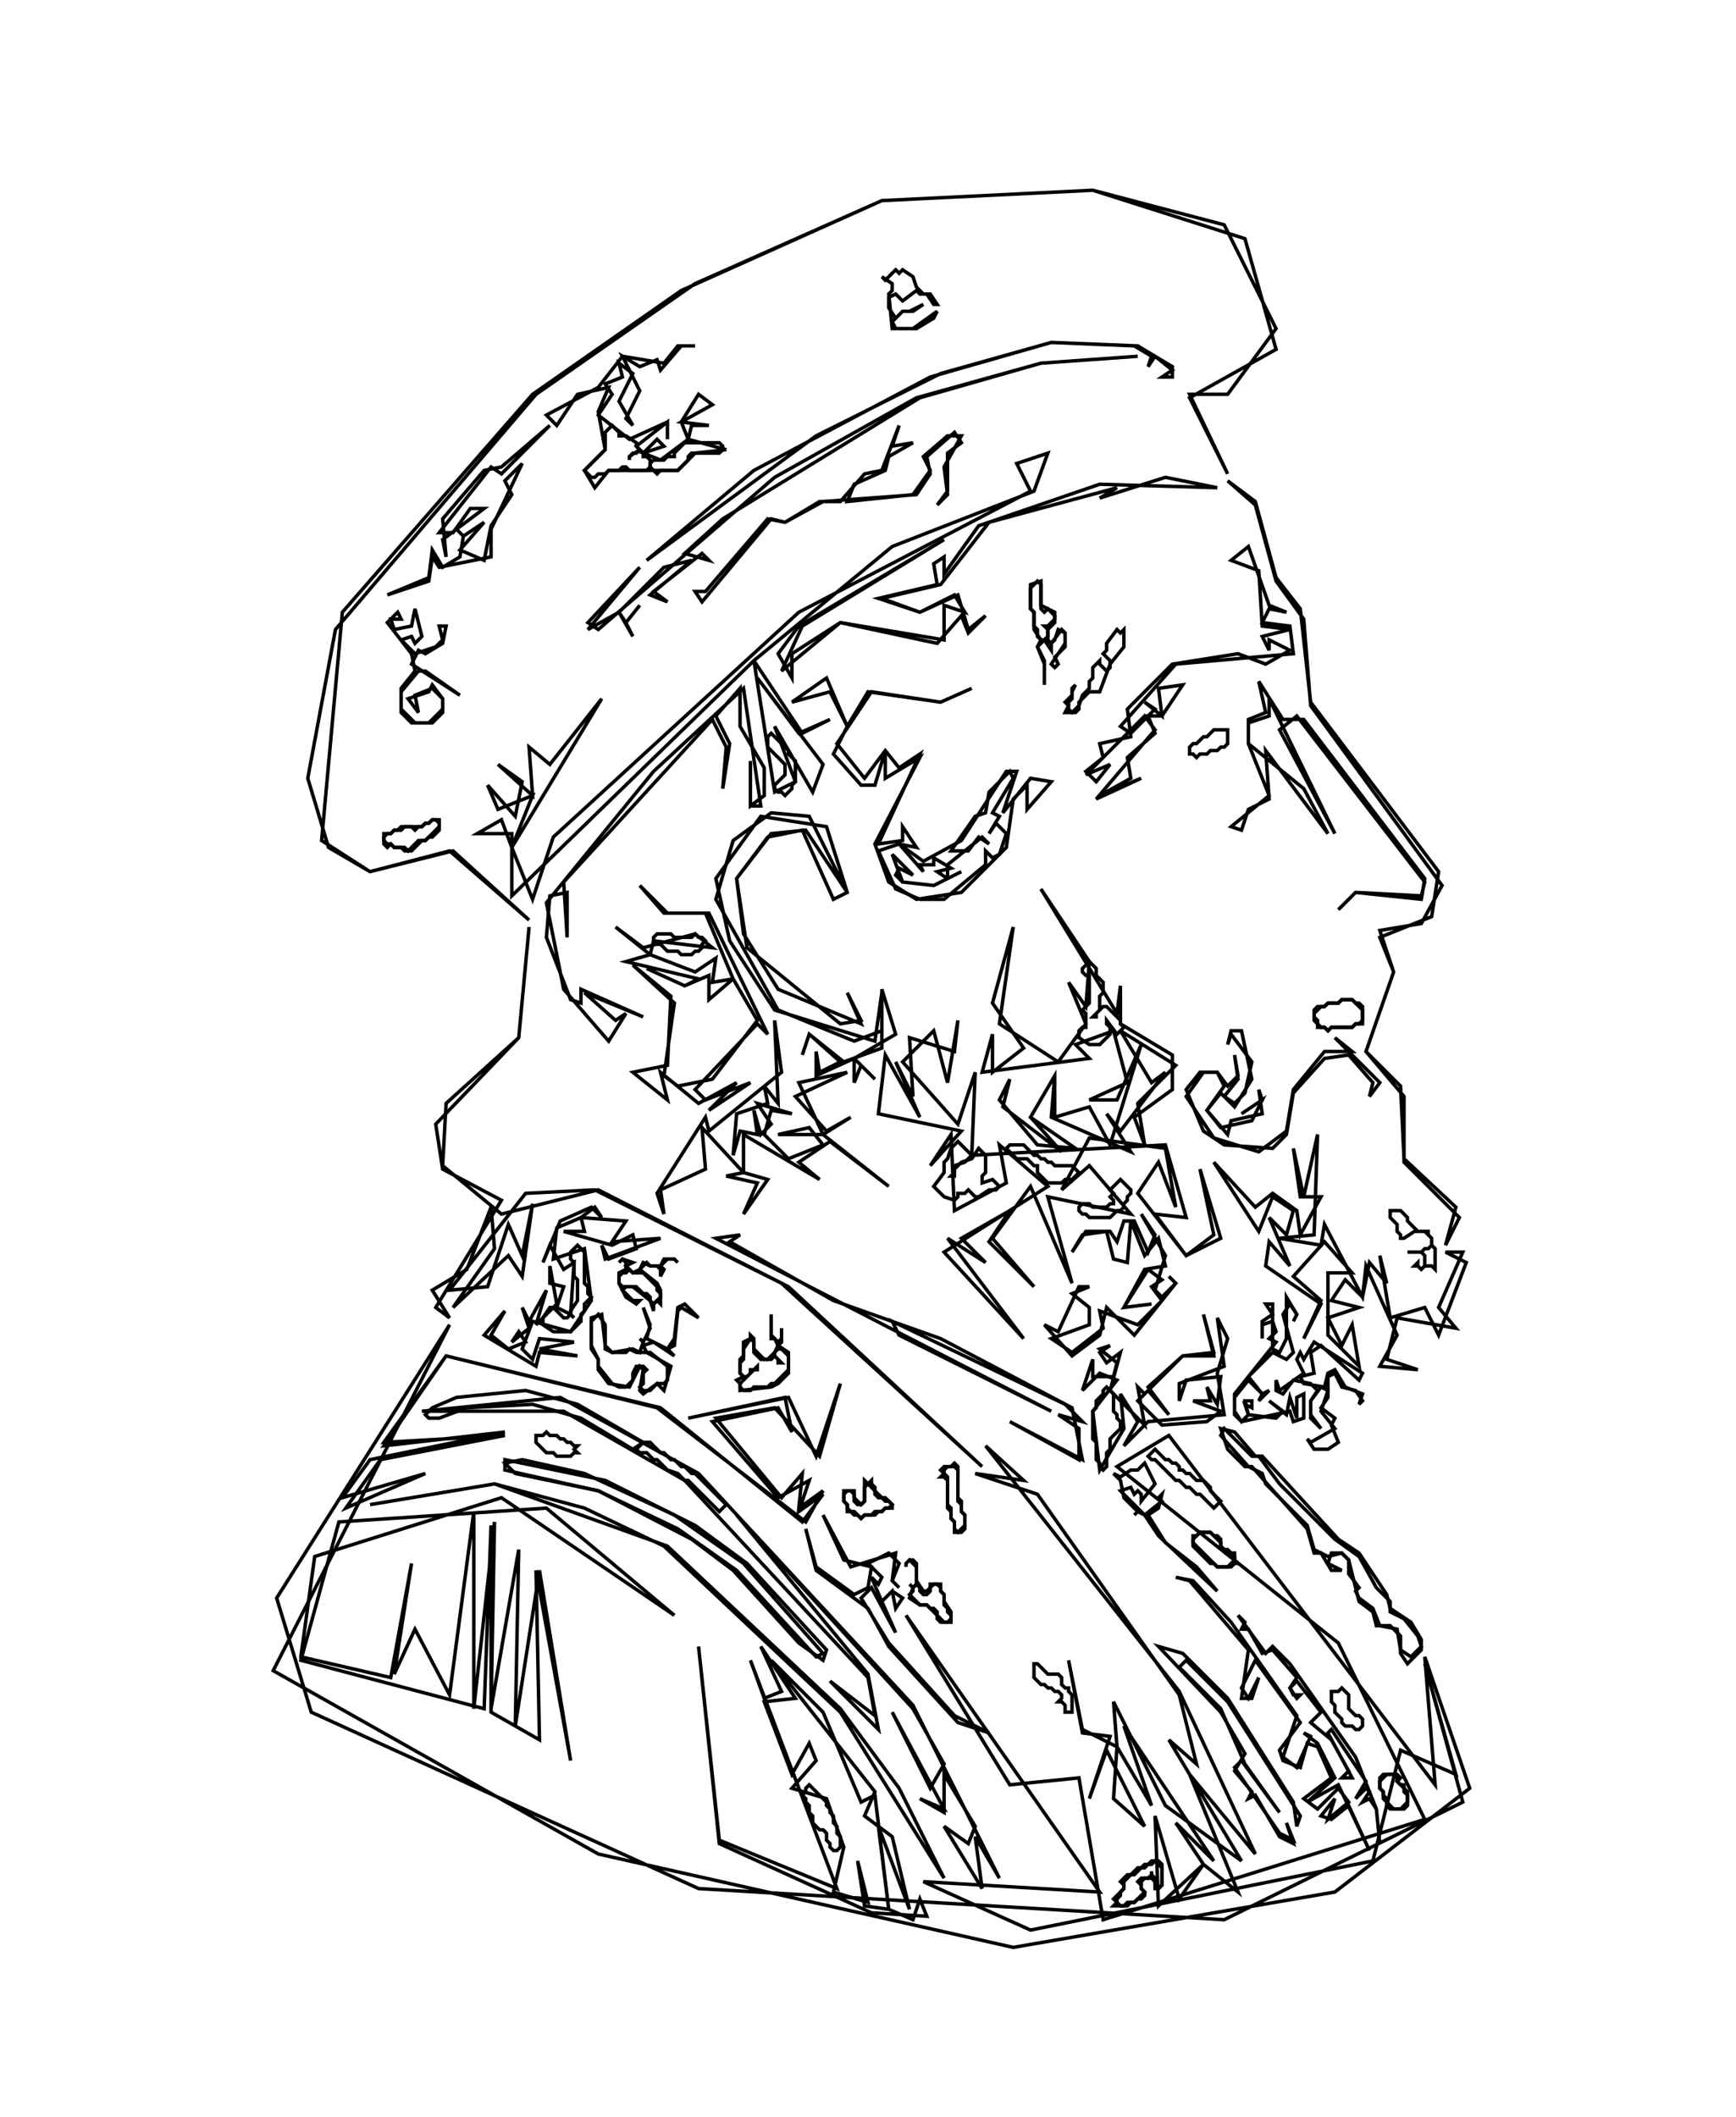 <svg xmlns="http://www.w3.org/2000/svg" width="502" height="612" viewBox="0 0 502 612">
<path d="M 334,538 L 336,540 L 336,545 L 335,546 L 334,545 L 334,543 L 333,542 L 333,541 L 333,542 L 332,543 L 330,543 L 329,544 L 330,545 L 330,546 L 331,547 L 328,550 L 326,550 L 325,551 L 324,551 L 323,550 L 323,549 L 324,548 L 324,547 L 325,546 L 325,544 L 327,542 L 328,542 L 330,540 L 331,540 L 332,539 L 333,539 Z" stroke="black" stroke-width="1.0" fill="none" />
<path d="M 336,539 L 335,538 L 333,538 L 332,539 L 331,539 L 330,540 L 329,540 L 327,542 L 326,542 L 324,544 L 325,545 L 325,546 L 322,549 L 323,550 L 322,551 L 326,551 L 327,550 L 328,550 L 329,549 L 330,549 L 331,548 L 331,547 L 330,546 L 330,544 L 331,543 L 333,543 L 334,544 L 334,546 L 335,546 L 336,545 Z" stroke="black" stroke-width="1.0" fill="none" />
<path d="M 234,516 L 239,521 L 239,522 L 240,523 L 240,524 L 241,525 L 241,527 L 242,528 L 242,530 L 243,531 L 243,534 L 242,535 L 241,535 L 240,534 L 240,533 L 239,532 L 239,530 L 238,529 L 237,529 L 235,527 L 235,525 L 234,524 L 234,522 L 233,521 L 233,520 L 232,519 L 233,518 L 233,517 Z" stroke="black" stroke-width="1.0" fill="none" />
<path d="M 401,513 L 403,513 L 404,514 L 404,515 L 406,517 L 406,518 L 407,519 L 407,521 L 405,523 L 403,523 L 401,521 L 401,520 L 400,519 L 400,518 L 399,517 L 399,515 Z" stroke="black" stroke-width="1.0" fill="none" />
<path d="M 400,513 L 399,514 L 399,517 L 400,518 L 400,520 L 401,521 L 401,522 L 402,523 L 406,523 L 407,522 L 407,518 L 406,517 L 406,516 L 405,516 L 404,515 L 405,514 L 404,513 Z" stroke="black" stroke-width="1.0" fill="none" />
<path d="M 385,489 L 385,492 L 386,493 L 386,495 L 388,497 L 388,498 L 389,499 L 391,499 L 392,500 L 393,500 L 394,499 L 394,497 L 393,496 L 392,496 L 390,494 L 390,490 L 388,488 L 387,489 Z" stroke="black" stroke-width="1.0" fill="none" />
<path d="M 299,481 L 299,485 L 301,487 L 302,487 L 303,488 L 304,488 L 305,489 L 306,489 L 307,490 L 307,491 L 306,492 L 307,492 L 308,493 L 308,495 L 310,495 L 310,490 L 309,489 L 309,488 L 308,488 L 307,487 L 307,485 L 306,484 L 303,484 L 300,481 Z" stroke="black" stroke-width="1.0" fill="none" />
<path d="M 202,476 L 208,533 L 252,553 L 268,554 L 266,549 L 264,555 L 257,552 L 254,528 L 263,552 L 258,531 L 250,525 L 253,518 L 223,480 L 238,495 L 249,521 L 253,519 L 257,552 L 250,551 L 248,538 L 251,550 L 241,547 L 244,534 L 239,520 L 229,517 L 236,509 L 234,504 L 229,513 L 221,492 L 230,491 L 220,476 L 226,489 L 221,491 L 217,480 L 242,546 L 208,532 Z" stroke="black" stroke-width="1.0" fill="none" />
<path d="M 335,476 L 353,495 L 360,507 L 357,512 L 362,518 L 361,520 L 363,519 L 370,531 L 374,533 L 372,527 L 374,532 L 370,530 L 357,511 L 359,509 L 370,524 L 360,510 L 353,494 L 341,482 L 343,480 L 355,492 L 376,525 L 375,528 L 374,521 L 355,491 L 342,478 Z" stroke="black" stroke-width="1.0" fill="none" />
<path d="M 358,467 L 360,469 L 359,471 L 361,471 L 365,478 L 368,477 L 375,485 L 373,488 L 374,490 L 376,490 L 375,491 L 373,488 L 375,486 L 382,495 L 379,498 L 385,503 L 390,512 L 388,514 L 391,514 L 384,501 L 385,500 L 395,515 L 392,520 L 395,517 L 396,518 L 394,521 L 396,520 L 398,523 L 399,533 L 398,523 L 392,508 L 373,481 L 368,476 L 366,478 Z" stroke="black" stroke-width="1.0" fill="none" />
<path d="M 264,459 L 265,458 L 266,459 L 266,460 L 267,461 L 268,461 L 269,460 L 269,459 L 270,458 L 271,458 L 272,459 L 272,460 L 273,461 L 273,464 L 274,465 L 274,466 L 275,467 L 275,468 L 274,469 L 273,469 L 271,467 L 271,466 L 270,465 L 269,465 L 268,464 L 266,464 L 263,461 L 264,460 Z" stroke="black" stroke-width="1.0" fill="none" />
<path d="M 340,456 L 344,457 L 361,477 L 359,491 L 362,491 L 364,485 L 361,491 L 359,488 L 363,480 L 376,498 L 370,506 L 371,509 L 376,511 L 378,504 L 381,505 L 385,514 L 377,520 L 381,523 L 387,517 L 390,521 L 384,526 L 386,520 L 382,525 L 385,526 L 390,522 L 396,535 L 387,516 L 378,521 L 386,514 L 381,504 L 377,501 L 379,502 L 375,511 L 371,508 L 375,496 L 356,469 L 345,457 Z" stroke="black" stroke-width="1.0" fill="none" />
<path d="M 263,451 L 262,452 L 262,453 L 262,452 L 263,451 L 265,453 L 265,458 L 264,459 L 263,458 L 264,459 L 263,462 L 266,464 L 268,464 L 271,467 L 271,468 L 272,469 L 275,469 L 275,466 L 273,463 L 273,461 L 272,460 L 272,458 L 269,458 L 269,459 L 268,460 L 267,460 L 265,457 L 265,452 L 264,451 Z" stroke="black" stroke-width="1.0" fill="none" />
<path d="M 345,445 L 347,443 L 350,443 L 353,446 L 353,447 L 355,449 L 356,449 L 357,450 L 357,451 L 355,453 L 352,453 L 345,446 Z" stroke="black" stroke-width="1.0" fill="none" />
<path d="M 345,444 L 345,447 L 350,452 L 351,452 L 352,453 L 356,453 L 357,452 L 358,452 L 357,451 L 357,449 L 356,449 L 355,448 L 354,448 L 353,447 L 353,445 L 352,444 L 351,444 L 350,443 L 347,443 L 346,444 Z" stroke="black" stroke-width="1.0" fill="none" />
<path d="M 233,442 L 236,454 L 251,465 L 257,476 L 277,498 L 286,501 L 276,496 L 257,475 L 249,462 L 252,459 L 259,472 L 255,463 L 258,460 L 259,465 L 261,462 L 258,460 L 255,463 L 252,456 L 254,458 L 255,456 L 251,452 L 257,449 L 260,452 L 258,457 L 260,459 L 258,457 L 259,449 L 246,453 L 238,438 L 244,451 L 252,453 L 251,459 L 247,461 L 236,453 Z" stroke="black" stroke-width="1.0" fill="none" />
<path d="M 98,440 L 87,480 L 140,494 L 142,441 L 142,495 L 156,503 L 155,454 L 165,509 L 156,454 L 149,499 L 150,448 L 142,494 L 143,440 L 137,494 L 137,437 L 130,490 L 120,471 L 114,484 L 119,452 L 113,485 L 87,479 L 91,450 L 145,433 L 195,467 L 158,436 Z" stroke="black" stroke-width="1.0" fill="none" />
<path d="M 244,432 L 245,431 L 246,431 L 247,432 L 247,434 L 248,435 L 249,435 L 250,434 L 250,430 L 251,429 L 253,431 L 253,432 L 254,433 L 255,433 L 256,434 L 257,434 L 258,435 L 257,436 L 256,436 L 255,437 L 253,437 L 252,438 L 250,438 L 249,439 L 247,437 L 246,437 L 245,436 L 245,435 L 244,434 Z" stroke="black" stroke-width="1.0" fill="none" />
<path d="M 107,435 L 143,429 L 169,436 L 192,447 L 243,495 L 273,543 L 260,517 L 243,494 L 193,447 L 143,429 Z" stroke="black" stroke-width="1.0" fill="none" />
<path d="M 244,431 L 244,434 L 245,435 L 245,437 L 246,437 L 247,438 L 248,438 L 249,439 L 250,438 L 253,438 L 254,437 L 255,437 L 256,436 L 258,436 L 258,435 L 256,433 L 255,433 L 253,431 L 253,430 L 252,429 L 252,428 L 251,429 L 250,428 L 250,434 L 249,435 L 247,433 L 247,431 Z" stroke="black" stroke-width="1.0" fill="none" />
<path d="M 274,424 L 276,424 L 277,425 L 277,434 L 278,435 L 278,437 L 279,438 L 279,441 L 277,443 L 276,442 L 276,440 L 275,439 L 275,436 L 274,435 L 274,427 L 273,426 L 273,425 Z" stroke="black" stroke-width="1.0" fill="none" />
<path d="M 322,426 L 324,428 L 325,433 L 329,437 L 328,438 L 329,437 L 331,438 L 335,444 L 352,460 L 346,453 L 337,446 L 332,438 L 335,436 L 336,432 L 335,433 L 336,434 L 331,438 L 324,431 L 327,430 L 328,432 L 329,431 L 330,432 L 330,434 L 334,429 L 331,423 L 329,425 L 327,425 L 324,427 Z" stroke="black" stroke-width="1.0" fill="none" />
<path d="M 276,423 L 275,424 L 273,424 L 272,425 L 273,426 L 272,427 L 273,427 L 274,428 L 274,436 L 275,437 L 275,439 L 276,440 L 276,443 L 278,443 L 279,442 L 279,438 L 278,437 L 278,434 L 277,433 L 277,424 Z" stroke="black" stroke-width="1.0" fill="none" />
<path d="M 146,423 L 151,422 L 169,426 L 195,438 L 215,452 L 238,478 L 236,479 L 213,454 L 196,442 L 173,431 L 149,426 Z" stroke="black" stroke-width="1.0" fill="none" />
<path d="M 146,422 L 146,425 L 173,431 L 200,445 L 212,454 L 231,475 L 238,480 L 239,477 L 216,452 L 201,441 L 175,428 Z" stroke="black" stroke-width="1.0" fill="none" />
<path d="M 332,421 L 334,419 L 337,422 L 338,422 L 339,423 L 340,423 L 341,424 L 341,425 L 342,425 L 343,426 L 344,426 L 346,428 L 348,428 L 350,430 L 350,431 L 353,434 L 351,436 L 347,432 L 346,432 L 344,430 L 343,430 L 341,428 L 340,428 L 334,422 L 333,422 Z" stroke="black" stroke-width="1.0" fill="none" />
<path d="M 285,418 L 296,428 L 282,426 L 300,432 L 341,490 L 346,510 L 338,503 L 359,538 L 337,522 L 322,492 L 323,505 L 313,500 L 309,480 L 313,501 L 321,502 L 315,520 L 320,506 L 331,528 L 322,520 L 323,505 L 333,522 L 325,499 L 351,538 L 340,527 L 348,539 L 341,549 L 334,525 L 335,551 L 348,539 L 358,547 L 344,513 L 363,536 L 341,489 Z" stroke="black" stroke-width="1.0" fill="none" />
<path d="M 184,419 L 186,417 L 188,417 L 191,420 L 192,420 L 194,422 L 195,422 L 197,424 L 198,424 L 200,426 L 201,426 L 210,435 L 208,437 L 199,428 L 198,428 L 196,426 L 193,425 L 190,422 L 189,422 L 187,420 L 185,420 Z" stroke="black" stroke-width="1.0" fill="none" />
<path d="M 354,413 L 362,421 L 364,421 L 370,429 L 386,445 L 393,450 L 398,459 L 402,463 L 402,466 L 406,468 L 410,473 L 411,476 L 408,479 L 405,477 L 404,471 L 399,470 L 397,465 L 393,462 L 392,460 L 393,459 L 390,455 L 390,451 L 388,449 L 384,450 L 380,448 L 378,441 L 366,429 L 365,426 L 361,424 L 353,415 Z" stroke="black" stroke-width="1.0" fill="none" />
<path d="M 155,415 L 155,417 L 158,420 L 160,420 L 161,421 L 165,421 L 166,420 L 167,420 L 166,419 L 167,418 L 166,418 L 165,417 L 164,417 L 163,416 L 162,416 L 161,415 L 159,415 L 158,414 L 157,415 Z" stroke="black" stroke-width="1.0" fill="none" />
<path d="M 353,413 L 355,419 L 360,424 L 362,424 L 378,442 L 380,449 L 382,449 L 385,454 L 388,454 L 384,452 L 385,449 L 388,449 L 390,451 L 393,463 L 397,466 L 398,470 L 402,470 L 405,473 L 405,478 L 407,481 L 411,477 L 411,474 L 408,469 L 402,465 L 401,461 L 393,449 L 387,445 L 365,421 L 363,421 L 357,414 Z" stroke="black" stroke-width="1.0" fill="none" />
<path d="M 123,409 L 125,407 L 132,404 L 152,402 L 167,406 L 186,417 L 183,419 L 168,410 L 154,406 L 135,407 L 127,410 L 124,410 Z" stroke="black" stroke-width="1.0" fill="none" />
<path d="M 320,401 L 322,403 L 322,408 L 323,409 L 323,410 L 324,411 L 324,413 L 321,416 L 321,419 L 320,420 L 320,424 L 319,425 L 318,424 L 318,423 L 317,422 L 317,417 L 316,416 L 316,408 L 317,407 L 317,405 L 319,403 L 319,402 Z" stroke="black" stroke-width="1.0" fill="none" />
<path d="M 122,408 L 163,408 L 198,428 L 251,485 L 253,496 L 240,486 L 254,500 L 251,484 L 213,438 L 264,494 L 273,510 L 269,517 L 258,495 L 273,523 L 266,520 L 273,524 L 273,513 L 282,528 L 280,533 L 273,528 L 284,546 L 282,531 L 289,543 L 264,493 L 202,426 L 162,404 Z" stroke="black" stroke-width="1.0" fill="none" />
<path d="M 99,433 L 123,426 L 100,436 L 110,422 L 146,415 L 111,417 L 129,392 L 190,407 L 233,440 L 238,431 L 231,436 L 232,426 L 226,433 L 207,410 L 224,407 L 237,421 L 243,400 L 236,421 L 228,404 L 199,410 L 227,404 L 229,414 L 225,407 L 206,411 L 225,433 L 234,428 L 231,437 L 238,432 L 232,440 L 191,407 L 129,392 L 111,418 L 146,414 L 107,422 Z" stroke="black" stroke-width="1.0" fill="none" />
<path d="M 380,388 L 377,393 L 376,391 L 375,393 L 377,397 L 370,402 L 369,399 L 369,402 L 371,403 L 374,399 L 379,400 L 381,402 L 379,405 L 379,410 L 382,413 L 379,409 L 379,405 L 382,401 L 384,402 L 382,408 L 386,413 L 379,417 L 378,416 L 380,419 L 384,419 L 387,417 L 385,412 L 386,410 L 382,407 L 384,404 L 384,398 L 386,397 L 388,401 L 392,402 L 394,405 L 393,406 L 394,403 L 389,401 L 386,396 L 384,397 L 383,401 L 377,400 L 376,398 L 380,397 L 379,391 L 382,389 L 393,399 L 394,397 Z" stroke="black" stroke-width="1.0" fill="none" />
<path d="M 214,401 L 214,400 L 218,396 L 219,396 L 219,395 L 218,396 L 217,396 L 217,397 L 216,398 L 215,398 L 214,397 L 214,394 L 215,393 L 215,390 L 217,387 L 218,388 L 218,391 L 220,393 L 223,393 L 224,392 L 225,393 L 225,394 L 226,394 L 224,392 L 224,391 L 225,390 L 226,390 L 228,392 L 228,396 L 224,400 L 223,400 L 222,401 L 218,401 L 217,402 L 215,402 Z" stroke="black" stroke-width="1.0" fill="none" />
<path d="M 80,462 L 130,383 L 79,483 L 173,536 L 293,563 L 386,547 L 425,517 L 412,479 L 415,516 L 338,415 L 323,424 L 387,475 L 412,526 L 319,555 L 312,514 L 292,516 L 262,467 L 318,547 L 267,544 L 298,558 L 397,538 L 405,506 L 421,513 L 412,481 L 423,521 L 354,555 L 202,546 L 90,495 Z" stroke="black" stroke-width="1.0" fill="none" />
<path d="M 171,382 L 173,380 L 175,383 L 175,390 L 177,391 L 181,391 L 182,390 L 184,391 L 188,391 L 193,395 L 193,399 L 192,400 L 190,400 L 188,402 L 186,402 L 185,401 L 186,400 L 186,397 L 187,396 L 186,395 L 184,395 L 183,397 L 183,399 L 181,401 L 179,401 L 177,400 L 173,395 L 173,393 L 171,389 Z" stroke="black" stroke-width="1.0" fill="none" />
<path d="M 352,381 L 354,395 L 341,400 L 341,405 L 343,399 L 353,398 L 352,406 L 349,401 L 350,405 L 345,405 L 353,408 L 349,411 L 336,412 L 329,405 L 332,402 L 338,409 L 332,401 L 342,392 L 351,392 L 348,380 L 351,391 L 342,392 L 331,403 L 329,401 L 331,412 L 321,402 L 324,391 L 320,394 L 318,391 L 321,389 L 318,390 L 323,394 L 322,398 L 316,398 L 316,393 L 313,402 L 318,397 L 323,399 L 316,408 L 318,425 L 325,413 L 324,403 L 329,411 L 325,418 L 332,411 L 354,409 L 352,397 L 355,387 Z" stroke="black" stroke-width="1.0" fill="none" />
<path d="M 223,380 L 223,387 L 224,387 L 225,389 L 224,391 L 222,393 L 221,393 L 218,390 L 218,387 L 217,386 L 217,387 L 215,388 L 215,392 L 214,393 L 214,397 L 215,398 L 213,399 L 214,400 L 214,402 L 223,401 L 225,400 L 228,397 L 228,391 L 225,389 L 226,388 L 226,384 L 226,387 L 225,388 L 223,386 Z" stroke="black" stroke-width="1.0" fill="none" />
<path d="M 202,381 L 198,377 L 196,378 L 195,387 L 193,390 L 187,387 L 188,383 L 186,378 L 188,384 L 186,388 L 185,387 L 186,388 L 185,391 L 183,390 L 177,391 L 175,389 L 174,380 L 171,381 L 171,390 L 173,393 L 173,396 L 176,400 L 182,401 L 185,395 L 186,396 L 185,402 L 186,403 L 190,400 L 192,402 L 194,395 L 187,391 L 186,389 L 189,388 L 195,392 L 193,390 L 195,389 L 196,379 L 197,378 Z" stroke="black" stroke-width="1.0" fill="none" />
<path d="M 372,375 L 372,387 L 370,391 L 368,390 L 368,377 L 366,377 L 368,380 L 365,382 L 365,387 L 365,383 L 368,382 L 369,385 L 367,387 L 369,388 L 357,403 L 357,409 L 359,411 L 373,408 L 374,411 L 377,410 L 377,403 L 375,404 L 375,410 L 373,404 L 372,409 L 367,405 L 371,408 L 369,410 L 361,409 L 360,406 L 362,407 L 362,405 L 360,405 L 361,409 L 359,411 L 357,408 L 357,404 L 361,399 L 365,403 L 364,405 L 367,402 L 365,403 L 361,398 L 368,391 L 372,393 L 374,391 L 371,380 L 373,377 L 375,380 L 374,382 L 375,380 Z" stroke="black" stroke-width="1.0" fill="none" />
<path d="M 179,369 L 180,368 L 181,368 L 182,367 L 183,368 L 186,368 L 190,372 L 190,373 L 191,374 L 191,375 L 189,377 L 188,376 L 188,375 L 187,374 L 186,374 L 184,372 L 180,372 L 179,371 Z" stroke="black" stroke-width="1.0" fill="none" />
<path d="M 180,364 L 179,365 L 180,364 L 181,365 L 181,367 L 179,368 L 179,371 L 181,375 L 184,377 L 185,376 L 183,376 L 180,373 L 181,372 L 183,372 L 188,376 L 189,379 L 189,377 L 190,376 L 191,377 L 191,373 L 190,371 L 185,367 L 187,365 L 188,366 L 190,366 L 191,367 L 191,369 L 192,367 L 191,366 L 193,364 L 195,364 L 196,365 L 195,364 L 192,364 L 191,366 L 188,366 L 186,365 L 185,367 L 183,368 L 181,366 L 183,365 Z" stroke="black" stroke-width="1.0" fill="none" />
<path d="M 167,360 L 169,362 L 169,371 L 170,372 L 170,374 L 171,375 L 169,377 L 169,379 L 168,380 L 168,382 L 165,385 L 160,385 L 157,383 L 157,381 L 159,378 L 160,378 L 163,381 L 164,381 L 165,380 L 166,381 L 165,380 L 165,379 L 167,376 L 167,370 L 166,369 L 166,365 L 165,364 L 165,362 Z" stroke="black" stroke-width="1.0" fill="none" />
<path d="M 207,358 L 304,408 L 260,386 L 258,382 L 308,406 L 313,411 L 306,409 L 312,413 L 312,422 L 292,411 L 313,422 L 310,407 L 272,387 L 241,376 L 211,359 L 214,357 Z" stroke="black" stroke-width="1.0" fill="none" />
<path d="M 330,351 L 334,357 L 332,362 L 328,353 L 325,353 L 323,359 L 321,356 L 314,356 L 310,362 L 313,357 L 320,356 L 322,364 L 326,365 L 327,353 L 331,363 L 335,358 L 337,366 L 331,367 L 325,378 L 333,377 L 325,378 L 332,367 L 336,370 L 333,372 L 336,376 L 329,383 L 318,379 L 319,384 L 310,391 L 304,387 L 315,383 L 315,378 L 310,374 L 315,372 L 312,372 L 306,385 L 302,383 L 310,392 L 318,386 L 320,378 L 328,386 L 340,371 L 338,369 L 340,371 L 336,375 L 334,373 L 337,363 Z" stroke="black" stroke-width="1.0" fill="none" />
<path d="M 402,350 L 402,352 L 404,354 L 404,356 L 405,357 L 405,358 L 406,358 L 409,356 L 412,356 L 414,358 L 414,360 L 413,361 L 412,361 L 411,362 L 407,362 L 411,362 L 412,363 L 412,366 L 411,367 L 410,366 L 410,365 L 409,366 L 410,366 L 411,367 L 412,366 L 414,366 L 415,367 L 415,361 L 414,360 L 414,358 L 413,357 L 413,356 L 410,356 L 407,353 L 407,352 L 405,350 Z" stroke="black" stroke-width="1.0" fill="none" />
<path d="M 191,358 L 177,359 L 181,353 L 168,352 L 172,349 L 174,352 L 171,349 L 162,353 L 157,365 L 159,360 L 163,367 L 166,365 L 165,380 L 161,378 L 163,372 L 159,371 L 159,366 L 161,377 L 155,383 L 158,373 L 153,382 L 151,378 L 153,384 L 148,388 L 150,385 L 152,388 L 147,390 L 142,386 L 146,379 L 140,386 L 155,395 L 156,391 L 167,392 L 156,390 L 166,388 L 156,387 L 154,393 L 151,390 L 154,382 L 165,385 L 171,376 L 169,361 L 160,364 L 161,355 L 168,352 L 169,356 L 163,356 L 177,360 L 183,357 L 184,361 L 176,364 L 174,360 L 175,364 Z" stroke="black" stroke-width="1.0" fill="none" />
<path d="M 327,344 L 327,345 L 326,346 L 326,347 L 325,348 L 325,349 L 324,350 L 323,350 L 321,352 L 315,352 L 314,351 L 313,351 L 312,350 L 312,349 L 313,348 L 315,348 L 316,349 L 320,349 L 321,348 L 322,348 L 322,347 L 321,346 L 322,345 L 321,344 L 324,341 Z" stroke="black" stroke-width="1.0" fill="none" />
<path d="M 291,332 L 292,331 L 296,331 L 299,334 L 300,334 L 301,335 L 302,335 L 303,336 L 304,336 L 305,337 L 310,337 L 312,339 L 310,341 L 308,341 L 307,342 L 303,342 L 300,339 L 300,337 L 299,337 L 297,335 L 294,335 Z" stroke="black" stroke-width="1.0" fill="none" />
<path d="M 270,343 L 273,339 L 273,336 L 274,335 L 275,332 L 277,330 L 281,334 L 279,336 L 276,337 L 276,339 L 275,340 L 276,340 L 276,338 L 278,336 L 281,335 L 283,332 L 285,334 L 285,339 L 284,340 L 284,342 L 287,341 L 289,343 L 288,344 L 286,344 L 283,346 L 282,346 L 280,344 L 279,345 L 277,345 L 277,346 L 276,347 L 273,346 Z" stroke="black" stroke-width="1.0" fill="none" />
<path d="M 351,336 L 364,356 L 368,346 L 374,350 L 372,357 L 367,352 L 373,366 L 367,359 L 366,366 L 382,377 L 377,387 L 382,376 L 374,369 L 383,359 L 391,368 L 384,368 L 384,386 L 393,395 L 391,383 L 388,389 L 384,381 L 393,378 L 385,376 L 389,370 L 394,375 L 395,366 L 404,386 L 399,395 L 410,396 L 401,393 L 404,381 L 421,384 L 416,378 L 423,362 L 418,362 L 424,365 L 416,386 L 412,378 L 402,381 L 399,363 L 401,371 L 396,365 L 394,375 L 383,354 L 382,360 L 370,358 L 380,357 L 381,328 L 377,346 L 374,332 L 376,346 L 382,346 L 376,357 L 375,350 L 368,345 L 363,349 Z" stroke="black" stroke-width="1.0" fill="none" />
<path d="M 343,317 L 348,310 L 352,310 L 354,314 L 349,321 L 355,328 L 356,324 L 365,322 L 364,315 L 365,318 L 359,322 L 365,318 L 362,324 L 353,326 L 349,321 L 353,316 L 357,320 L 362,312 L 359,298 L 356,298 L 355,302 L 356,299 L 362,307 L 360,316 L 357,319 L 354,317 L 358,312 L 357,305 L 358,311 L 355,314 L 352,310 L 347,310 L 343,315 L 348,327 L 354,331 L 368,332 L 372,328 L 374,316 L 383,306 L 390,305 L 397,313 L 396,317 L 399,313 L 386,300 L 391,304 L 383,304 L 374,315 L 372,327 L 364,333 L 351,329 Z" stroke="black" stroke-width="1.0" fill="none" />
<path d="M 256,305 L 254,322 L 278,327 L 269,337 L 275,328 L 276,350 L 291,342 L 289,331 L 303,343 L 273,362 L 296,387 L 274,358 L 285,365 L 278,358 L 292,350 L 286,359 L 299,372 L 287,358 L 298,343 L 310,371 L 303,346 L 327,351 L 315,337 L 307,344 L 315,329 L 337,332 L 340,349 L 335,336 L 329,345 L 343,363 L 353,358 L 347,338 L 351,357 L 343,363 L 334,351 L 343,352 L 337,331 L 281,334 L 282,310 L 277,325 L 261,307 L 270,298 L 274,313 L 277,295 L 276,304 L 263,300 L 264,317 L 259,307 L 266,323 Z" stroke="black" stroke-width="1.0" fill="none" />
<path d="M 245,310 L 231,313 L 238,328 L 225,328 L 234,326 L 238,331 L 228,335 L 221,328 L 223,321 L 229,322 L 219,319 L 223,325 L 220,328 L 218,321 L 219,328 L 214,327 L 212,334 L 213,322 L 222,319 L 221,314 L 225,319 L 224,295 L 226,310 L 205,327 L 204,323 L 190,345 L 192,351 L 191,344 L 204,338 L 203,326 L 215,339 L 210,340 L 219,342 L 215,351 L 222,341 L 215,339 L 215,328 L 237,341 L 231,336 L 240,330 L 257,343 L 238,328 L 246,323 L 239,327 L 230,317 Z" stroke="black" stroke-width="1.0" fill="none" />
<path d="M 380,293 L 382,291 L 383,291 L 384,290 L 387,290 L 388,289 L 391,289 L 394,292 L 394,295 L 393,296 L 392,296 L 391,297 L 385,297 L 384,298 L 383,297 L 382,297 L 381,296 L 381,295 L 380,294 Z" stroke="black" stroke-width="1.0" fill="none" />
<path d="M 394,291 L 393,290 L 392,290 L 391,289 L 388,289 L 387,290 L 384,290 L 383,291 L 381,291 L 380,292 L 380,295 L 381,296 L 381,297 L 383,297 L 384,298 L 385,297 L 391,297 L 392,296 L 394,296 Z" stroke="black" stroke-width="1.0" fill="none" />
<path d="M 315,278 L 317,280 L 317,282 L 319,284 L 319,287 L 318,288 L 318,292 L 316,294 L 317,294 L 317,293 L 319,291 L 320,291 L 324,295 L 324,296 L 325,297 L 323,299 L 320,295 L 320,296 L 321,297 L 321,299 L 318,302 L 315,302 L 312,300 L 312,298 L 313,297 L 314,297 L 314,293 L 313,292 L 315,290 L 315,282 L 314,282 L 313,281 L 313,280 Z" stroke="black" stroke-width="1.0" fill="none" />
<path d="M 189,271 L 190,270 L 194,270 L 195,271 L 200,271 L 201,270 L 202,271 L 203,271 L 204,272 L 203,273 L 203,274 L 202,275 L 201,275 L 200,276 L 197,276 L 196,275 L 193,275 L 191,273 L 190,273 L 189,272 Z" stroke="black" stroke-width="1.0" fill="none" />
<path d="M 153,268 L 150,300 L 126,325 L 128,338 L 145,347 L 126,378 L 130,381 L 125,373 L 135,367 L 142,349 L 143,361 L 131,378 L 147,363 L 151,369 L 154,348 L 151,363 L 147,354 L 141,372 L 130,373 L 152,345 L 172,344 L 226,371 L 284,424 L 228,372 L 173,344 L 145,351 L 128,337 L 129,319 L 150,300 Z" stroke="black" stroke-width="1.0" fill="none" />
<path d="M 301,257 L 315,278 L 314,291 L 309,284 L 314,296 L 306,307 L 289,296 L 293,268 L 287,290 L 296,303 L 287,310 L 287,299 L 284,310 L 315,306 L 311,302 L 322,298 L 326,313 L 315,318 L 323,318 L 330,302 L 321,331 L 315,320 L 305,323 L 305,311 L 298,323 L 307,333 L 290,320 L 292,312 L 289,318 L 300,331 L 311,332 L 298,323 L 305,311 L 304,323 L 327,333 L 320,322 L 324,327 L 337,310 L 333,313 L 324,298 L 340,308 L 329,319 L 331,331 L 328,323 L 339,315 L 339,305 L 324,296 L 324,285 L 323,293 Z" stroke="black" stroke-width="1.0" fill="none" />
<path d="M 185,256 L 192,264 L 204,264 L 212,283 L 206,284 L 207,277 L 201,281 L 188,276 L 189,272 L 206,274 L 201,270 L 186,274 L 178,268 L 188,276 L 181,278 L 202,283 L 198,285 L 187,280 L 198,285 L 205,282 L 205,289 L 212,283 L 219,295 L 206,312 L 196,314 L 192,311 L 195,290 L 183,279 L 194,288 L 193,308 L 183,310 L 193,318 L 191,310 L 202,319 L 213,313 L 205,321 L 217,313 L 204,318 L 201,315 L 219,296 L 222,299 L 205,264 L 193,264 Z" stroke="black" stroke-width="1.0" fill="none" />
<path d="M 127,238 L 127,239 L 123,243 L 121,243 L 118,246 L 117,245 L 114,245 L 113,244 L 112,244 L 111,243 L 111,242 L 112,241 L 113,241 L 114,240 L 116,240 L 117,239 L 119,239 L 120,240 L 121,239 L 122,239 L 123,238 L 124,238 L 125,237 L 126,237 Z" stroke="black" stroke-width="1.0" fill="none" />
<path d="M 127,237 L 125,237 L 124,238 L 123,238 L 122,239 L 116,239 L 115,240 L 114,240 L 113,241 L 111,241 L 111,244 L 112,245 L 113,244 L 114,245 L 116,245 L 117,246 L 119,246 L 122,243 L 123,243 L 124,242 L 125,242 L 127,240 Z" stroke="black" stroke-width="1.0" fill="none" />
<path d="M 220,236 L 207,254 L 211,272 L 224,292 L 253,301 L 255,287 L 255,303 L 244,307 L 234,299 L 232,305 L 234,299 L 243,307 L 237,310 L 236,304 L 236,311 L 247,306 L 247,313 L 249,308 L 253,312 L 247,306 L 259,299 L 255,286 L 255,298 L 247,301 L 225,292 L 207,260 L 212,243 L 223,235 L 234,236 L 245,258 L 233,240 L 223,241 L 213,254 L 215,270 L 225,286 L 249,296 L 245,287 L 249,295 L 243,296 L 216,274 L 213,254 L 222,242 L 232,240 L 241,260 L 245,258 L 239,239 Z" stroke="black" stroke-width="1.0" fill="none" />
<path d="M 292,223 L 293,225 L 287,235 L 289,236 L 286,241 L 288,238 L 291,241 L 289,247 L 287,248 L 285,246 L 285,250 L 273,260 L 266,260 L 259,257 L 254,246 L 260,244 L 267,252 L 266,250 L 270,250 L 270,248 L 275,251 L 271,252 L 274,254 L 270,256 L 261,255 L 259,253 L 260,251 L 264,253 L 258,247 L 261,255 L 270,256 L 278,252 L 274,254 L 274,250 L 284,242 L 286,244 L 283,242 L 280,246 L 275,246 L 282,236 L 285,235 L 286,229 Z" stroke="black" stroke-width="1.0" fill="none" />
<path d="M 223,212 L 228,217 L 228,218 L 230,220 L 230,226 L 229,227 L 229,228 L 227,230 L 226,229 L 225,229 L 224,228 L 224,227 L 227,224 L 227,221 L 222,216 L 222,213 Z" stroke="black" stroke-width="1.0" fill="none" />
<path d="M 355,211 L 351,211 L 349,213 L 348,213 L 346,215 L 345,215 L 344,216 L 344,218 L 345,218 L 346,219 L 347,218 L 349,218 L 350,217 L 352,217 L 353,216 L 354,216 L 355,215 Z" stroke="black" stroke-width="1.0" fill="none" />
<path d="M 215,199 L 189,223 L 158,261 L 163,286 L 176,301 L 181,293 L 178,295 L 169,287 L 186,294 L 168,286 L 168,290 L 165,289 L 158,271 L 159,259 L 164,258 L 164,271 L 163,255 L 206,208 L 210,216 L 209,228 L 211,215 L 207,207 L 214,199 L 214,210 L 221,222 L 221,230 L 217,233 L 217,220 L 217,233 L 220,233 Z" stroke="black" stroke-width="1.0" fill="none" />
<path d="M 364,197 L 366,206 L 361,208 L 361,215 L 367,230 L 356,239 L 359,240 L 361,234 L 367,231 L 366,217 L 384,241 L 377,228 L 361,215 L 361,209 L 367,207 L 367,202 L 386,241 L 370,211 L 375,207 L 412,255 L 411,259 L 392,258 L 387,263 L 392,258 L 411,260 L 412,254 L 377,208 L 371,208 Z" stroke="black" stroke-width="1.0" fill="none" />
<path d="M 229,203 L 240,200 L 245,210 L 241,218 L 249,227 L 253,227 L 256,217 L 256,225 L 266,219 L 253,244 L 257,255 L 265,260 L 278,258 L 291,245 L 293,231 L 297,227 L 297,234 L 304,226 L 298,225 L 290,235 L 294,223 L 291,223 L 278,243 L 267,249 L 260,244 L 265,245 L 261,239 L 261,243 L 254,244 L 266,218 L 260,222 L 256,217 L 250,225 L 242,215 L 252,200 L 272,203 L 281,199 L 272,203 L 251,200 L 245,210 L 239,196 Z" stroke="black" stroke-width="1.0" fill="none" />
<path d="M 325,182 L 324,183 L 323,182 L 320,186 L 320,188 L 319,189 L 321,191 L 321,193 L 320,194 L 318,192 L 318,191 L 316,193 L 316,196 L 315,197 L 315,199 L 313,201 L 312,204 L 310,206 L 309,205 L 309,203 L 310,202 L 310,200 L 311,198 L 310,199 L 310,201 L 308,203 L 309,204 L 308,206 L 311,206 L 312,205 L 312,203 L 315,200 L 318,200 L 321,192 L 325,187 Z" stroke="black" stroke-width="1.0" fill="none" />
<path d="M 115,177 L 112,180 L 119,189 L 120,194 L 116,199 L 116,206 L 119,209 L 125,209 L 128,206 L 128,202 L 125,198 L 124,200 L 118,202 L 121,206 L 120,201 L 125,199 L 128,202 L 128,205 L 124,209 L 120,209 L 116,205 L 116,200 L 121,194 L 123,194 L 133,201 L 119,192 L 121,188 L 123,189 L 128,186 L 129,181 L 127,181 L 128,185 L 126,187 L 120,189 L 116,185 L 119,184 L 120,186 L 122,184 L 120,176 L 119,181 L 114,182 L 113,179 L 116,179 Z" stroke="black" stroke-width="1.0" fill="none" />
<path d="M 300,168 L 301,169 L 301,176 L 302,177 L 303,176 L 305,178 L 305,179 L 303,181 L 302,181 L 303,182 L 303,184 L 302,185 L 301,185 L 300,184 L 300,182 L 299,181 L 299,177 L 298,176 L 298,170 Z" stroke="black" stroke-width="1.0" fill="none" />
<path d="M 298,169 L 298,176 L 299,177 L 299,182 L 301,185 L 300,187 L 302,192 L 302,198 L 302,191 L 300,187 L 302,185 L 304,188 L 304,186 L 307,182 L 308,183 L 308,186 L 304,192 L 305,193 L 306,192 L 305,190 L 308,187 L 308,183 L 306,182 L 305,185 L 304,186 L 303,185 L 303,182 L 305,180 L 305,177 L 301,175 L 301,168 Z" stroke="black" stroke-width="1.0" fill="none" />
<path d="M 361,158 L 356,162 L 364,165 L 365,181 L 373,182 L 365,184 L 367,188 L 367,185 L 373,188 L 366,192 L 358,189 L 339,192 L 326,205 L 327,213 L 318,215 L 319,219 L 314,223 L 317,226 L 321,221 L 314,224 L 331,207 L 334,211 L 317,231 L 330,225 L 318,230 L 327,225 L 326,219 L 334,212 L 332,207 L 336,207 L 342,198 L 335,199 L 336,207 L 331,203 L 334,205 L 327,212 L 324,210 L 340,192 L 374,189 L 373,181 L 365,180 L 367,176 L 372,177 L 367,175 Z" stroke="black" stroke-width="1.0" fill="none" />
<path d="M 355,139 L 363,146 L 369,168 L 377,179 L 379,204 L 417,256 L 411,267 L 399,269 L 403,281 L 395,304 L 406,317 L 406,336 L 422,352 L 418,360 L 421,349 L 406,335 L 405,314 L 395,304 L 403,281 L 399,271 L 414,265 L 416,252 L 379,203 L 376,176 L 369,167 L 363,145 Z" stroke="black" stroke-width="1.0" fill="none" />
<path d="M 352,141 L 318,140 L 283,152 L 273,166 L 273,161 L 270,163 L 271,169 L 254,173 L 266,177 L 276,172 L 279,177 L 273,175 L 273,185 L 243,180 L 226,194 L 232,181 L 273,156 L 231,181 L 225,189 L 229,196 L 229,189 L 243,180 L 271,186 L 278,178 L 280,183 L 285,178 L 280,182 L 277,172 L 266,177 L 255,173 L 272,169 L 286,151 L 323,141 L 318,144 L 337,138 Z" stroke="black" stroke-width="1.0" fill="none" />
<path d="M 303,131 L 294,134 L 298,142 L 231,177 L 160,242 L 154,260 L 148,245 L 174,202 L 159,221 L 153,216 L 154,230 L 144,221 L 151,226 L 149,236 L 141,227 L 144,234 L 154,230 L 148,245 L 145,237 L 138,241 L 148,241 L 148,259 L 218,191 L 224,229 L 230,226 L 224,210 L 235,229 L 238,221 L 219,196 L 231,212 L 240,208 L 232,212 L 218,191 L 258,158 L 299,142 Z" stroke="black" stroke-width="1.0" fill="none" />
<path d="M 209,129 L 209,130 L 208,131 L 200,131 L 199,132 L 199,133 L 196,136 L 191,136 L 190,137 L 188,135 L 188,134 L 189,133 L 192,133 L 193,132 L 195,132 L 195,131 L 198,128 L 208,128 Z" stroke="black" stroke-width="1.0" fill="none" />
<path d="M 169,136 L 175,130 L 175,125 L 177,123 L 179,125 L 179,126 L 181,126 L 184,128 L 184,129 L 185,130 L 184,131 L 183,131 L 182,132 L 182,133 L 182,132 L 185,130 L 186,131 L 186,132 L 187,132 L 188,133 L 188,135 L 187,136 L 182,136 L 181,135 L 180,135 L 179,136 L 176,136 L 175,137 L 173,137 L 172,138 L 171,138 Z" stroke="black" stroke-width="1.0" fill="none" />
<path d="M 278,126 L 274,126 L 267,132 L 269,136 L 264,143 L 245,145 L 247,140 L 256,136 L 257,132 L 264,128 L 258,129 L 260,123 L 255,136 L 250,137 L 243,145 L 237,145 L 227,151 L 222,150 L 204,171 L 201,171 L 203,174 L 223,150 L 227,151 L 238,145 L 265,143 L 269,137 L 268,132 L 276,125 L 278,128 L 274,131 L 274,142 L 271,146 L 274,143 L 273,135 Z" stroke="black" stroke-width="1.0" fill="none" />
<path d="M 159,123 L 145,135 L 140,136 L 128,150 L 129,161 L 128,156 L 132,153 L 134,155 L 133,161 L 128,164 L 125,159 L 124,167 L 112,172 L 124,168 L 125,161 L 127,164 L 142,161 L 142,153 L 151,134 L 146,139 L 148,143 L 142,152 L 140,162 L 133,159 L 140,151 L 134,155 L 132,153 L 140,147 L 136,147 L 131,154 L 127,154 L 142,135 L 145,137 Z" stroke="black" stroke-width="1.0" fill="none" />
<path d="M 329,103 L 301,105 L 265,115 L 224,138 L 173,182 L 170,180 L 185,164 L 170,182 L 179,177 L 183,184 L 181,180 L 185,175 L 181,180 L 179,177 L 192,164 L 200,162 L 188,172 L 193,174 L 189,171 L 203,160 L 205,162 L 198,160 L 209,150 L 266,115 L 301,105 Z" stroke="black" stroke-width="1.0" fill="none" />
<path d="M 201,100 L 196,100 L 192,105 L 180,103 L 173,112 L 158,120 L 161,123 L 167,114 L 176,112 L 173,119 L 175,130 L 169,136 L 172,141 L 176,136 L 196,136 L 201,131 L 210,130 L 199,127 L 200,123 L 205,123 L 197,122 L 206,117 L 202,114 L 197,122 L 199,127 L 191,133 L 186,131 L 192,129 L 190,127 L 186,131 L 184,129 L 193,122 L 193,127 L 193,122 L 182,127 L 173,120 L 177,114 L 175,111 L 180,109 L 179,105 L 183,108 L 179,116 L 183,123 L 181,121 L 185,113 L 180,103 L 185,106 L 190,104 L 191,107 L 197,100 Z" stroke="black" stroke-width="1.0" fill="none" />
<path d="M 339,106 L 329,100 L 304,99 L 269,109 L 218,136 L 187,162 L 236,126 L 272,108 L 304,99 L 328,100 L 333,103 L 332,106 L 334,103 L 339,107 L 336,109 L 339,109 Z" stroke="black" stroke-width="1.0" fill="none" />
<path d="M 259,78 L 256,81 L 255,80 L 258,82 L 258,84 L 257,85 L 258,95 L 265,95 L 270,92 L 271,90 L 264,95 L 259,95 L 258,93 L 261,90 L 264,90 L 267,88 L 263,90 L 261,90 L 259,92 L 257,89 L 257,86 L 259,85 L 261,87 L 265,84 L 266,85 L 268,85 L 270,88 L 271,88 L 269,85 L 267,85 L 265,83 L 264,80 L 261,78 L 260,79 Z" stroke="black" stroke-width="1.0" fill="none" />
<path d="M 360,69 L 316,55 L 255,58 L 197,84 L 154,114 L 99,177 L 93,243 L 107,252 L 130,246 L 153,266 L 131,246 L 107,252 L 95,245 L 89,225 L 97,182 L 155,114 L 201,82 L 255,58 L 316,55 L 354,65 L 369,95 L 355,114 L 344,114 L 355,137 L 344,115 L 369,101 Z" stroke="black" stroke-width="1.0" fill="none" />
</svg>